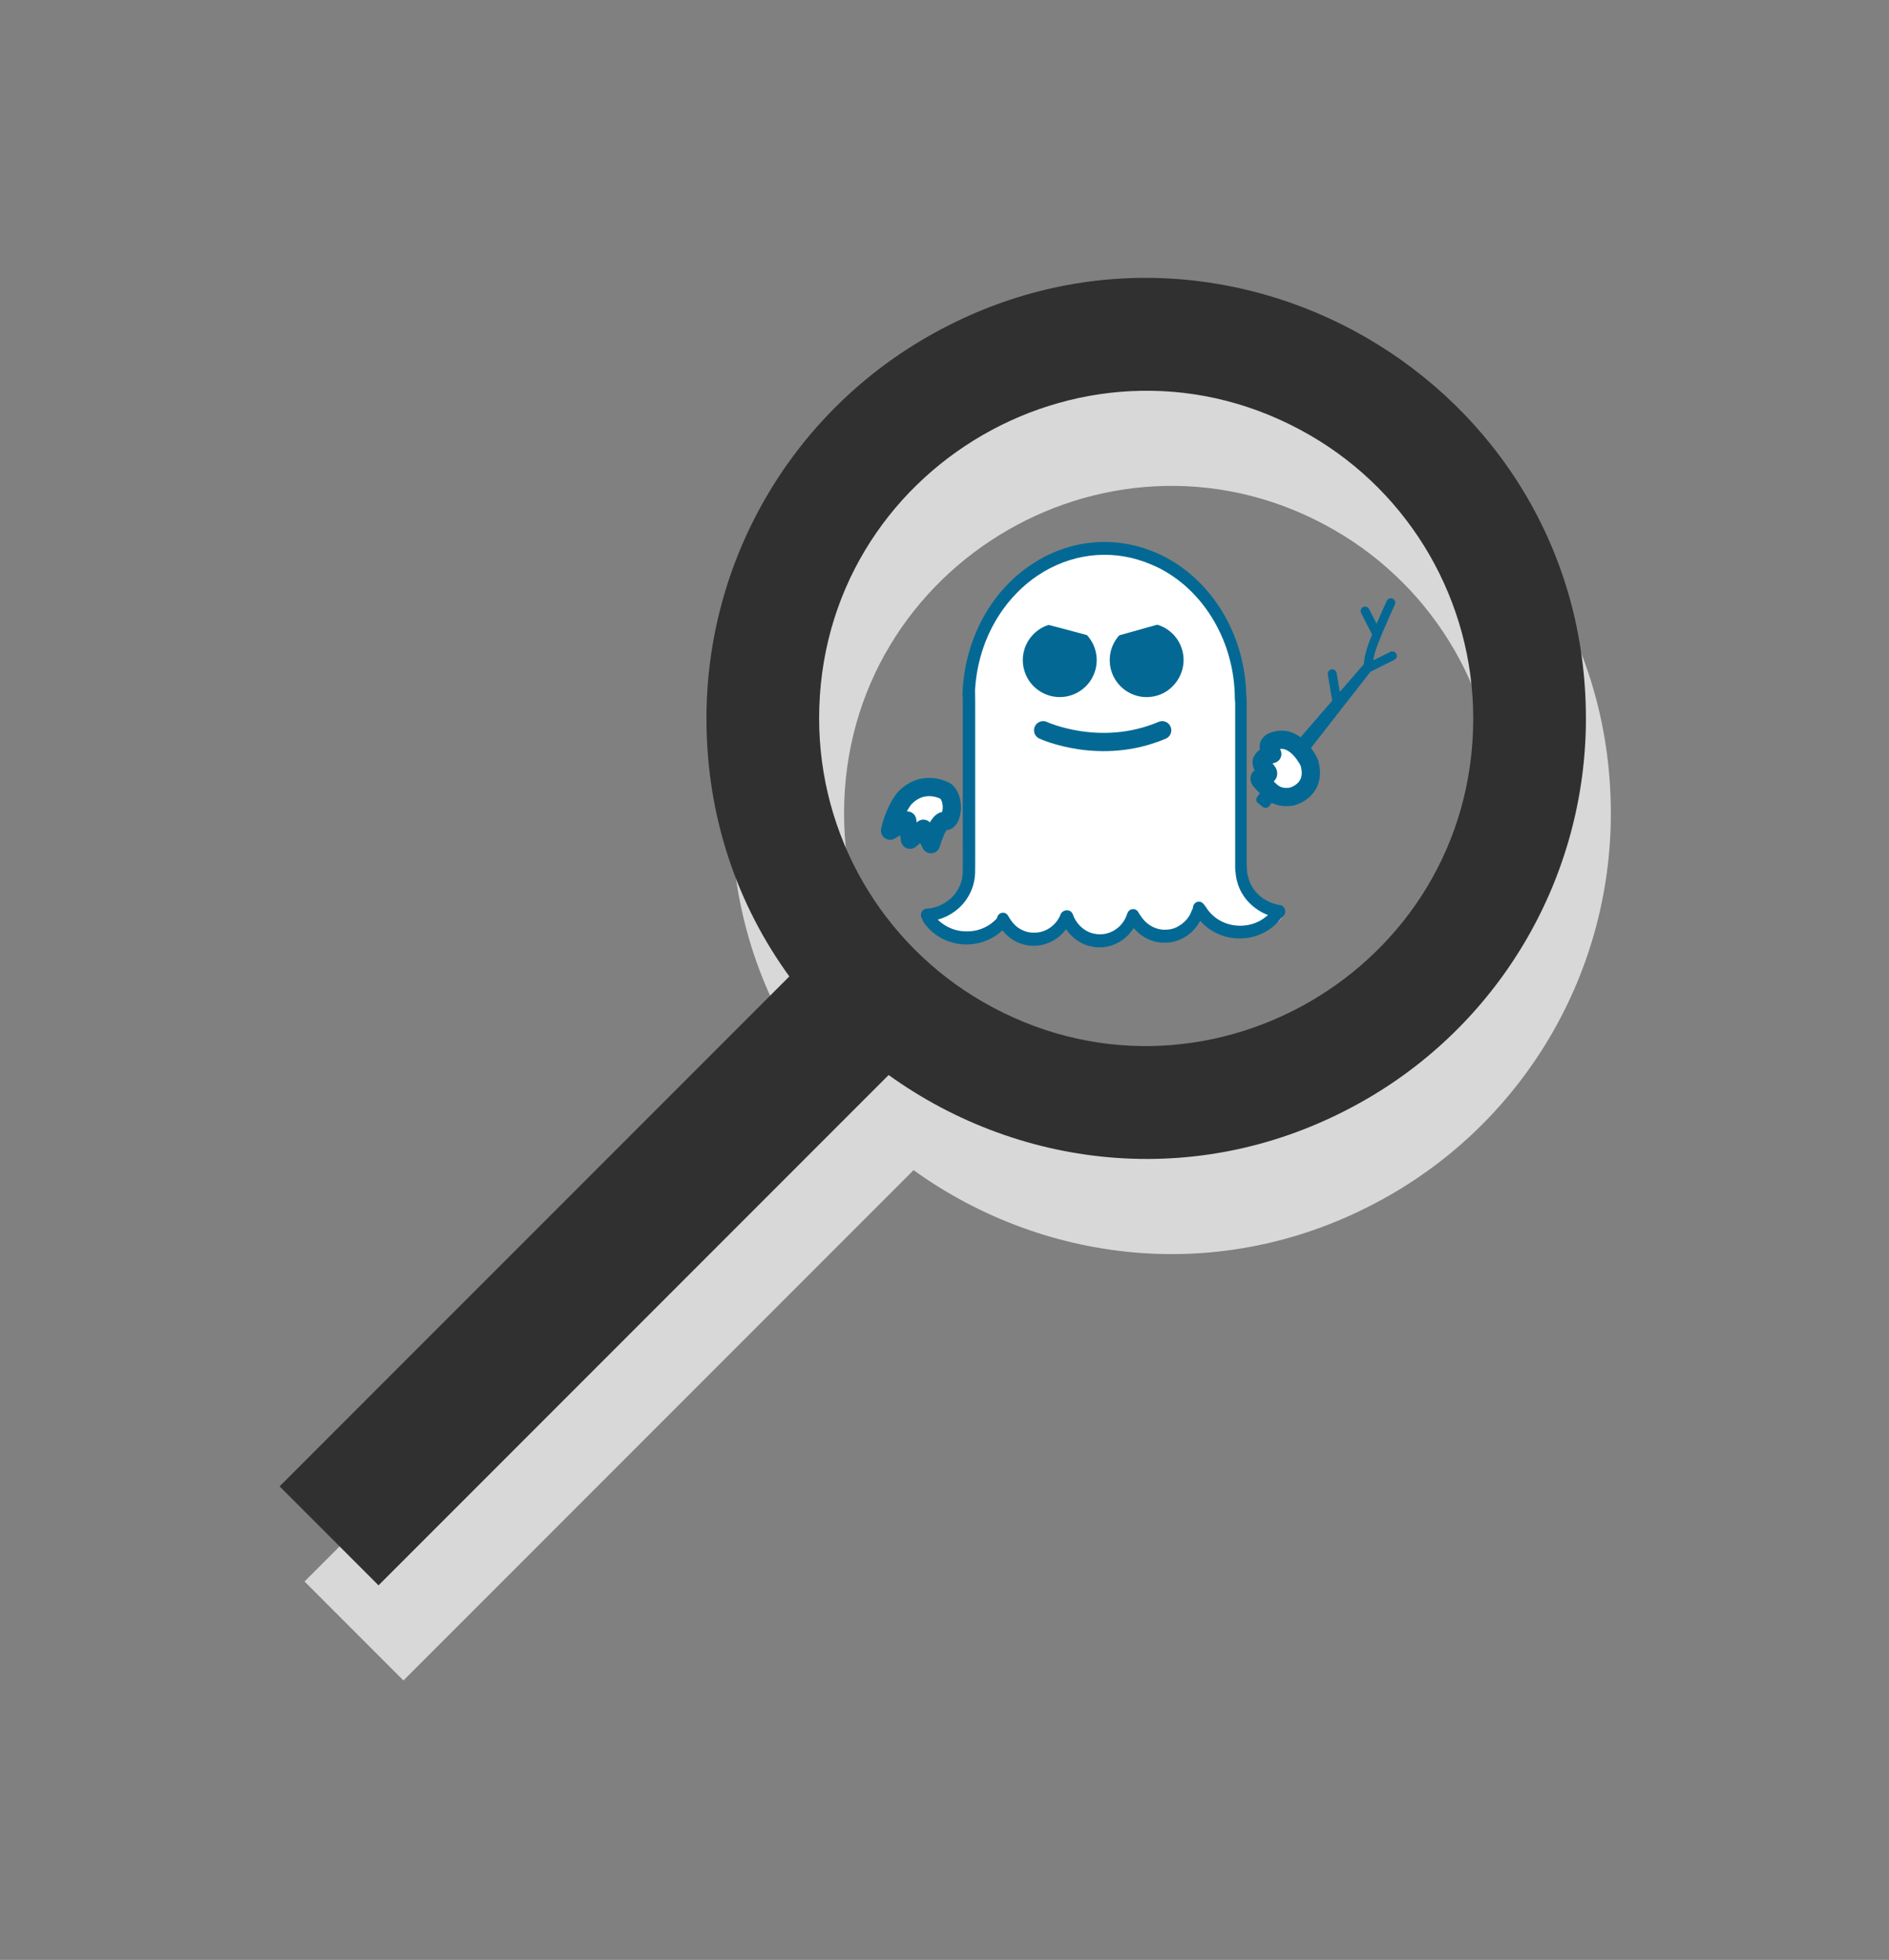 <?xml version="1.0" encoding="utf-8"?>
<svg viewBox="-7.45 -98.389 775.534 804.341" width="775.534" height="804.341" xmlns="http://www.w3.org/2000/svg">
  <rect x="-7.45" y="-98.389" width="775.534" height="804.341" fill="#808080" stroke="none"/>
  <defs>
    <style type="text/css">
	.st0{fill:#FFFFFF;}
	.st1{fill:#036994;}
	.st2{fill:none;stroke:#036994;stroke-width:14.473;stroke-linecap:round;stroke-miterlimit:10;}
	.st3{fill:#FFFFFF;stroke:#036994;stroke-width:14.473;stroke-linecap:round;stroke-linejoin:round;stroke-miterlimit:10;}
</style>
  </defs>
  <g transform="matrix(0.518, 0, 0, 0.518, 249.027, 39.536)">
    <path class="st0" d="M 489.149 425.549 C 489.149 425.549 494.697 453.121 515.795 454.97 C 536.893 456.82 493.483 491.847 455.045 453.121 C 455.045 453.121 434.93 501.153 403.602 459.652 C 403.602 459.652 376.03 504.564 350.02 460.287 C 350.02 460.287 323.084 499.94 298.923 462.484 C 298.923 462.484 266.38 498.437 238.809 459.074 C 238.809 459.074 271.004 454.449 273.49 435.548 C 275.975 416.647 272.565 274.455 272.565 274.455 C 272.565 274.455 285.571 172.204 375.741 166.944 C 465.912 161.684 484.813 258.964 484.813 258.964 L 489.149 425.549 Z"/>
    <path class="st1" d="M 366.146 164.112 C 390.25 160.643 415.336 166.308 436.144 179.602 C 454.062 190.932 468.802 207.751 478.571 227.288 C 487.414 244.861 492.212 264.629 492.674 284.512 C 492.732 285.611 492.905 286.709 492.905 287.749 L 492.905 415.26 C 492.905 416.532 492.848 417.803 493.021 419.075 C 493.31 421.329 493.021 423.584 493.483 425.838 C 494.119 428.901 494.928 432.023 496.432 434.739 C 500.593 442.947 508.57 448.496 517.009 450.346 C 518.743 450.75 520.766 450.693 522.095 452.195 C 524.176 454.218 523.945 458.264 521.575 459.941 C 520.419 460.635 519.725 461.964 518.801 462.946 C 511.46 471.675 500.593 476.704 489.668 477.166 C 477.299 477.975 464.641 472.946 456.144 463.293 C 454.757 465.663 453.253 467.975 451.346 470.056 C 449.497 472.253 447.242 473.929 445.046 475.547 C 443.312 476.414 441.693 477.57 439.844 478.264 C 434.757 480.519 429.092 480.981 423.659 480.403 C 415.856 479.362 408.631 475.2 403.371 469.016 C 397.474 478.495 386.955 484.506 376.204 484.275 C 373.14 484.449 370.135 483.639 367.244 483.004 C 360.251 480.865 354.008 476.125 349.789 469.883 C 345.28 476.183 338.575 480.519 331.35 482.252 C 325.743 483.524 319.79 483.351 314.298 481.443 C 309.905 479.998 305.917 477.513 302.507 474.276 C 301.35 473.293 300.484 471.906 299.327 470.866 C 292.276 477.455 283.027 481.385 273.605 481.906 C 262.97 482.657 252.045 479.246 243.78 472.021 C 241.295 469.94 239.156 467.513 237.191 464.854 C 236.439 463.814 236.266 462.484 235.514 461.386 C 234.069 459.19 234.763 455.953 236.844 454.507 C 238.231 453.409 240.081 453.64 241.699 453.409 C 247.826 452.542 253.722 449.768 258.404 445.548 C 263.952 440.519 267.767 433.005 267.826 425.202 C 268.114 417.861 267.883 410.52 267.941 403.18 L 267.941 288.154 C 268.057 286.535 267.652 284.859 267.71 283.241 C 268.346 265.727 272.277 248.329 279.386 232.491 C 287.304 214.803 299.154 199.081 313.836 187.232 C 329.153 174.863 347.245 166.713 366.146 164.112 M 374.47 173.475 C 359.673 174.4 345.106 179.025 332.159 186.654 C 319.79 193.937 308.864 204.053 300.253 215.96 C 286.785 234.399 278.924 257.288 277.652 280.582 C 277.825 285.38 277.71 290.235 277.767 295.033 L 277.767 381.099 C 277.71 395.896 277.883 410.694 277.71 425.433 C 277.479 432.196 275.513 438.843 271.987 444.508 C 266.612 453.467 257.71 459.709 248.115 462.369 C 251.179 465.316 254.704 467.686 258.578 469.247 C 263.606 471.385 269.155 471.963 274.531 471.501 C 281.929 470.866 289.096 467.455 294.415 461.964 C 295.339 461.155 295.224 459.709 296.033 458.785 C 297.478 456.762 300.484 456.241 302.449 457.686 C 303.663 458.495 304.24 459.999 304.992 461.213 C 306.032 462.831 307.188 464.392 308.46 465.779 C 311.466 469.074 315.454 471.212 319.674 472.194 C 321.87 472.715 324.124 472.658 326.321 472.599 C 334.529 472.079 342.159 466.415 345.396 458.38 C 346.667 454.68 351.927 453.698 354.297 456.646 C 355.28 457.802 355.511 459.421 356.262 460.808 C 359.095 466.646 364.181 471.154 370.076 473.004 C 372.504 473.582 374.99 474.102 377.475 473.929 C 385.567 473.755 393.371 468.611 396.955 460.923 C 397.879 459.305 398.111 457.282 399.266 455.779 C 400.827 453.698 404.064 453.409 405.972 455.085 C 406.954 455.837 407.301 457.167 408.053 458.091 C 408.862 459.131 409.498 460.287 410.307 461.328 C 414.7 466.935 421.405 470.576 428.341 470.287 C 431.983 470.345 435.739 469.478 438.919 467.513 C 442.271 465.606 445.277 462.831 447.415 459.421 C 448.456 457.802 448.976 455.894 449.901 454.218 C 450.537 453.236 450.247 451.907 450.826 450.924 C 451.808 448.669 454.409 447.514 456.606 448.38 C 458.398 448.959 459.381 450.75 460.536 452.253 C 462.502 455.548 465.16 458.38 468.166 460.692 C 478.05 468.206 491.808 469.189 502.732 463.64 C 505.275 462.369 507.587 460.577 509.841 458.727 C 503.888 456.472 498.512 452.774 494.062 448.033 C 490.189 443.756 487.125 438.496 485.565 432.774 C 484.466 429.306 484.178 425.607 483.831 421.965 L 483.831 290.871 C 483.831 289.773 483.599 288.674 483.599 287.576 C 483.542 276.71 482.155 265.843 479.322 255.381 C 473.368 232.78 460.768 212.145 443.6 197.289 C 435.624 190.527 426.723 184.747 417.185 180.932 C 403.428 175.036 388.863 172.551 374.47 173.475 L 374.47 173.475 Z"/>
    <path class="st1" d="M 423.313 284.397 C 417.821 286.304 411.752 286.594 406.087 285.033 C 399.382 283.241 393.371 279.021 389.498 273.241 C 385.857 267.923 384.065 261.392 384.47 254.976 C 384.816 248.617 387.359 242.375 391.579 237.52 C 391.868 237.172 392.273 237 392.677 236.884 C 402.33 234.225 411.983 231.508 421.636 228.792 C 422.387 228.561 423.139 229.023 423.89 229.254 C 430.826 231.798 436.664 237.057 439.901 243.647 C 442.329 248.56 443.369 254.167 442.791 259.6 C 442.155 266.016 439.266 272.259 434.757 276.941 C 431.636 280.351 427.647 282.894 423.313 284.397 Z"/>
    <path class="st1" d="M 341.696 285.842 C 334.991 285.149 328.633 282.084 323.893 277.229 C 316.841 270.12 313.836 259.253 316.437 249.543 C 318.807 239.89 326.494 231.682 336.031 228.849 C 345.915 231.335 355.742 234.109 365.626 236.71 C 366.551 236.826 367.071 237.693 367.591 238.329 C 370.424 241.855 372.447 245.959 373.372 250.409 C 374.759 256.363 374.123 262.837 371.637 268.444 C 369.21 274.108 364.933 278.906 359.614 281.969 C 354.297 285.149 347.881 286.535 341.696 285.842 L 341.696 285.842 Z"/>
    <path class="st2" d="M 331.639 312.315 C 331.639 312.315 376.724 333.239 425.971 312.315"/>
    <path class="st3" d="M 254.473 360.637 C 254.473 360.637 236.786 349.944 221.353 366.649 C 212.625 378.556 210.313 391.85 210.313 391.85 L 223.896 383.816 L 226.151 399.018 L 236.728 390.348 L 242.739 402.544 C 242.739 402.544 248.346 382.834 253.722 384.221 C 259.155 385.55 262.566 367.689 254.473 360.637 Z"/>
    <path class="st3" d="M 542.499 337.748 C 542.499 337.748 533.309 318.038 518.685 319.945 C 504.003 321.91 513.252 331.101 513.252 331.101 C 513.252 331.101 498.917 334.569 507.587 343.008 C 516.257 351.447 497.761 346.071 504.755 353.239 C 511.749 360.406 515.853 366.707 528.454 364.915 C 528.395 364.973 549.205 360.175 542.499 337.748 L 542.499 337.748 Z"/>
    <path class="st1" d="M 597.122 243.589 C 602.209 230.41 610.358 212.896 610.417 212.723 C 611.226 210.931 610.474 208.85 608.682 208.041 C 606.89 207.232 604.81 207.983 604.001 209.774 C 603.943 209.891 600.012 218.33 595.909 227.924 L 589.955 216.249 C 589.088 214.515 586.949 213.821 585.215 214.688 C 583.481 215.555 582.787 217.694 583.654 219.427 L 592.151 236.075 C 592.209 236.19 592.267 236.306 592.382 236.422 C 591.747 237.982 591.111 239.543 590.533 241.046 C 586.891 250.467 585.966 256.478 585.793 259.947 L 566.776 281.911 L 564.233 266.941 C 563.886 265.034 562.036 263.704 560.129 264.051 C 558.221 264.398 556.892 266.189 557.239 268.154 L 560.765 288.848 L 531.979 322.141 C 531.344 322.893 531.055 323.818 531.113 324.8 C 531.228 325.783 531.691 326.65 532.442 327.228 L 536.315 330.292 C 537.066 330.87 537.991 331.158 538.916 331.043 C 539.84 330.927 540.708 330.465 541.285 329.714 L 591.053 265.958 L 609.954 256.537 C 611.688 255.669 612.44 253.531 611.572 251.797 C 610.705 250.062 608.567 249.312 606.833 250.178 L 593.712 256.709 L 593.307 256.421 C 593.827 253.473 594.926 249.253 597.122 243.589 L 597.122 243.589 Z"/>
    <path class="st1" d="M 507.645 356.302 L 501.402 364.915 C 500.766 365.666 500.478 366.591 500.535 367.574 C 500.651 368.557 501.113 369.423 501.865 370.001 L 505.738 373.065 C 506.489 373.643 507.414 373.932 508.339 373.816 C 509.263 373.7 510.131 373.238 510.709 372.487 L 518.685 362.314 L 511.98 362.314 L 507.645 356.302 Z"/>
    <path d="M 287.95 1211.306 L 177.058 1211.306 L 177.058 639.845 C 108.385 629.029 41.472 597.199 -13.974 541.752 C -102.032 453.696 -136.423 325.348 -104.192 205.059 C -34.741 -54.13 289.242 -140.939 478.982 48.799 C 567.039 136.855 601.43 265.203 569.199 385.493 C 530.965 528.176 415.595 618.62 287.95 639.446 Z M 299.604 545.698 C 492.377 494.044 556.944 253.076 415.825 111.955 C 350.33 46.459 254.87 20.881 165.402 44.854 C -27.372 96.507 -91.942 337.478 49.183 478.596 C 114.678 544.092 210.137 569.668 299.604 545.698 Z" style="fill: rgb(216, 216, 216);" transform="matrix(0.707, 0.707, -0.707, 0.707, 477.441, 5.151)"/>
    <path d="M 268.2 1135.924 L 157.307 1135.924 L 157.307 564.465 C 88.635 553.649 21.723 521.818 -33.723 466.372 C -121.781 378.315 -156.172 249.968 -123.942 129.679 C -54.492 -129.51 269.492 -216.319 459.231 -26.583 C 547.289 61.474 581.679 189.823 549.449 310.113 C 511.215 452.795 395.845 543.239 268.2 564.064 Z M 279.855 470.316 C 472.629 418.663 537.195 177.696 396.076 36.574 C 330.579 -28.923 235.121 -54.5 145.653 -30.527 C -47.123 21.126 -111.691 262.097 29.432 403.216 C 94.929 468.712 190.387 494.288 279.855 470.316 Z" style="fill: rgb(48, 48, 48);" transform="matrix(0.707, 0.707, -0.707, 0.707, 418.354, -2.963)"/>
  </g>
</svg>